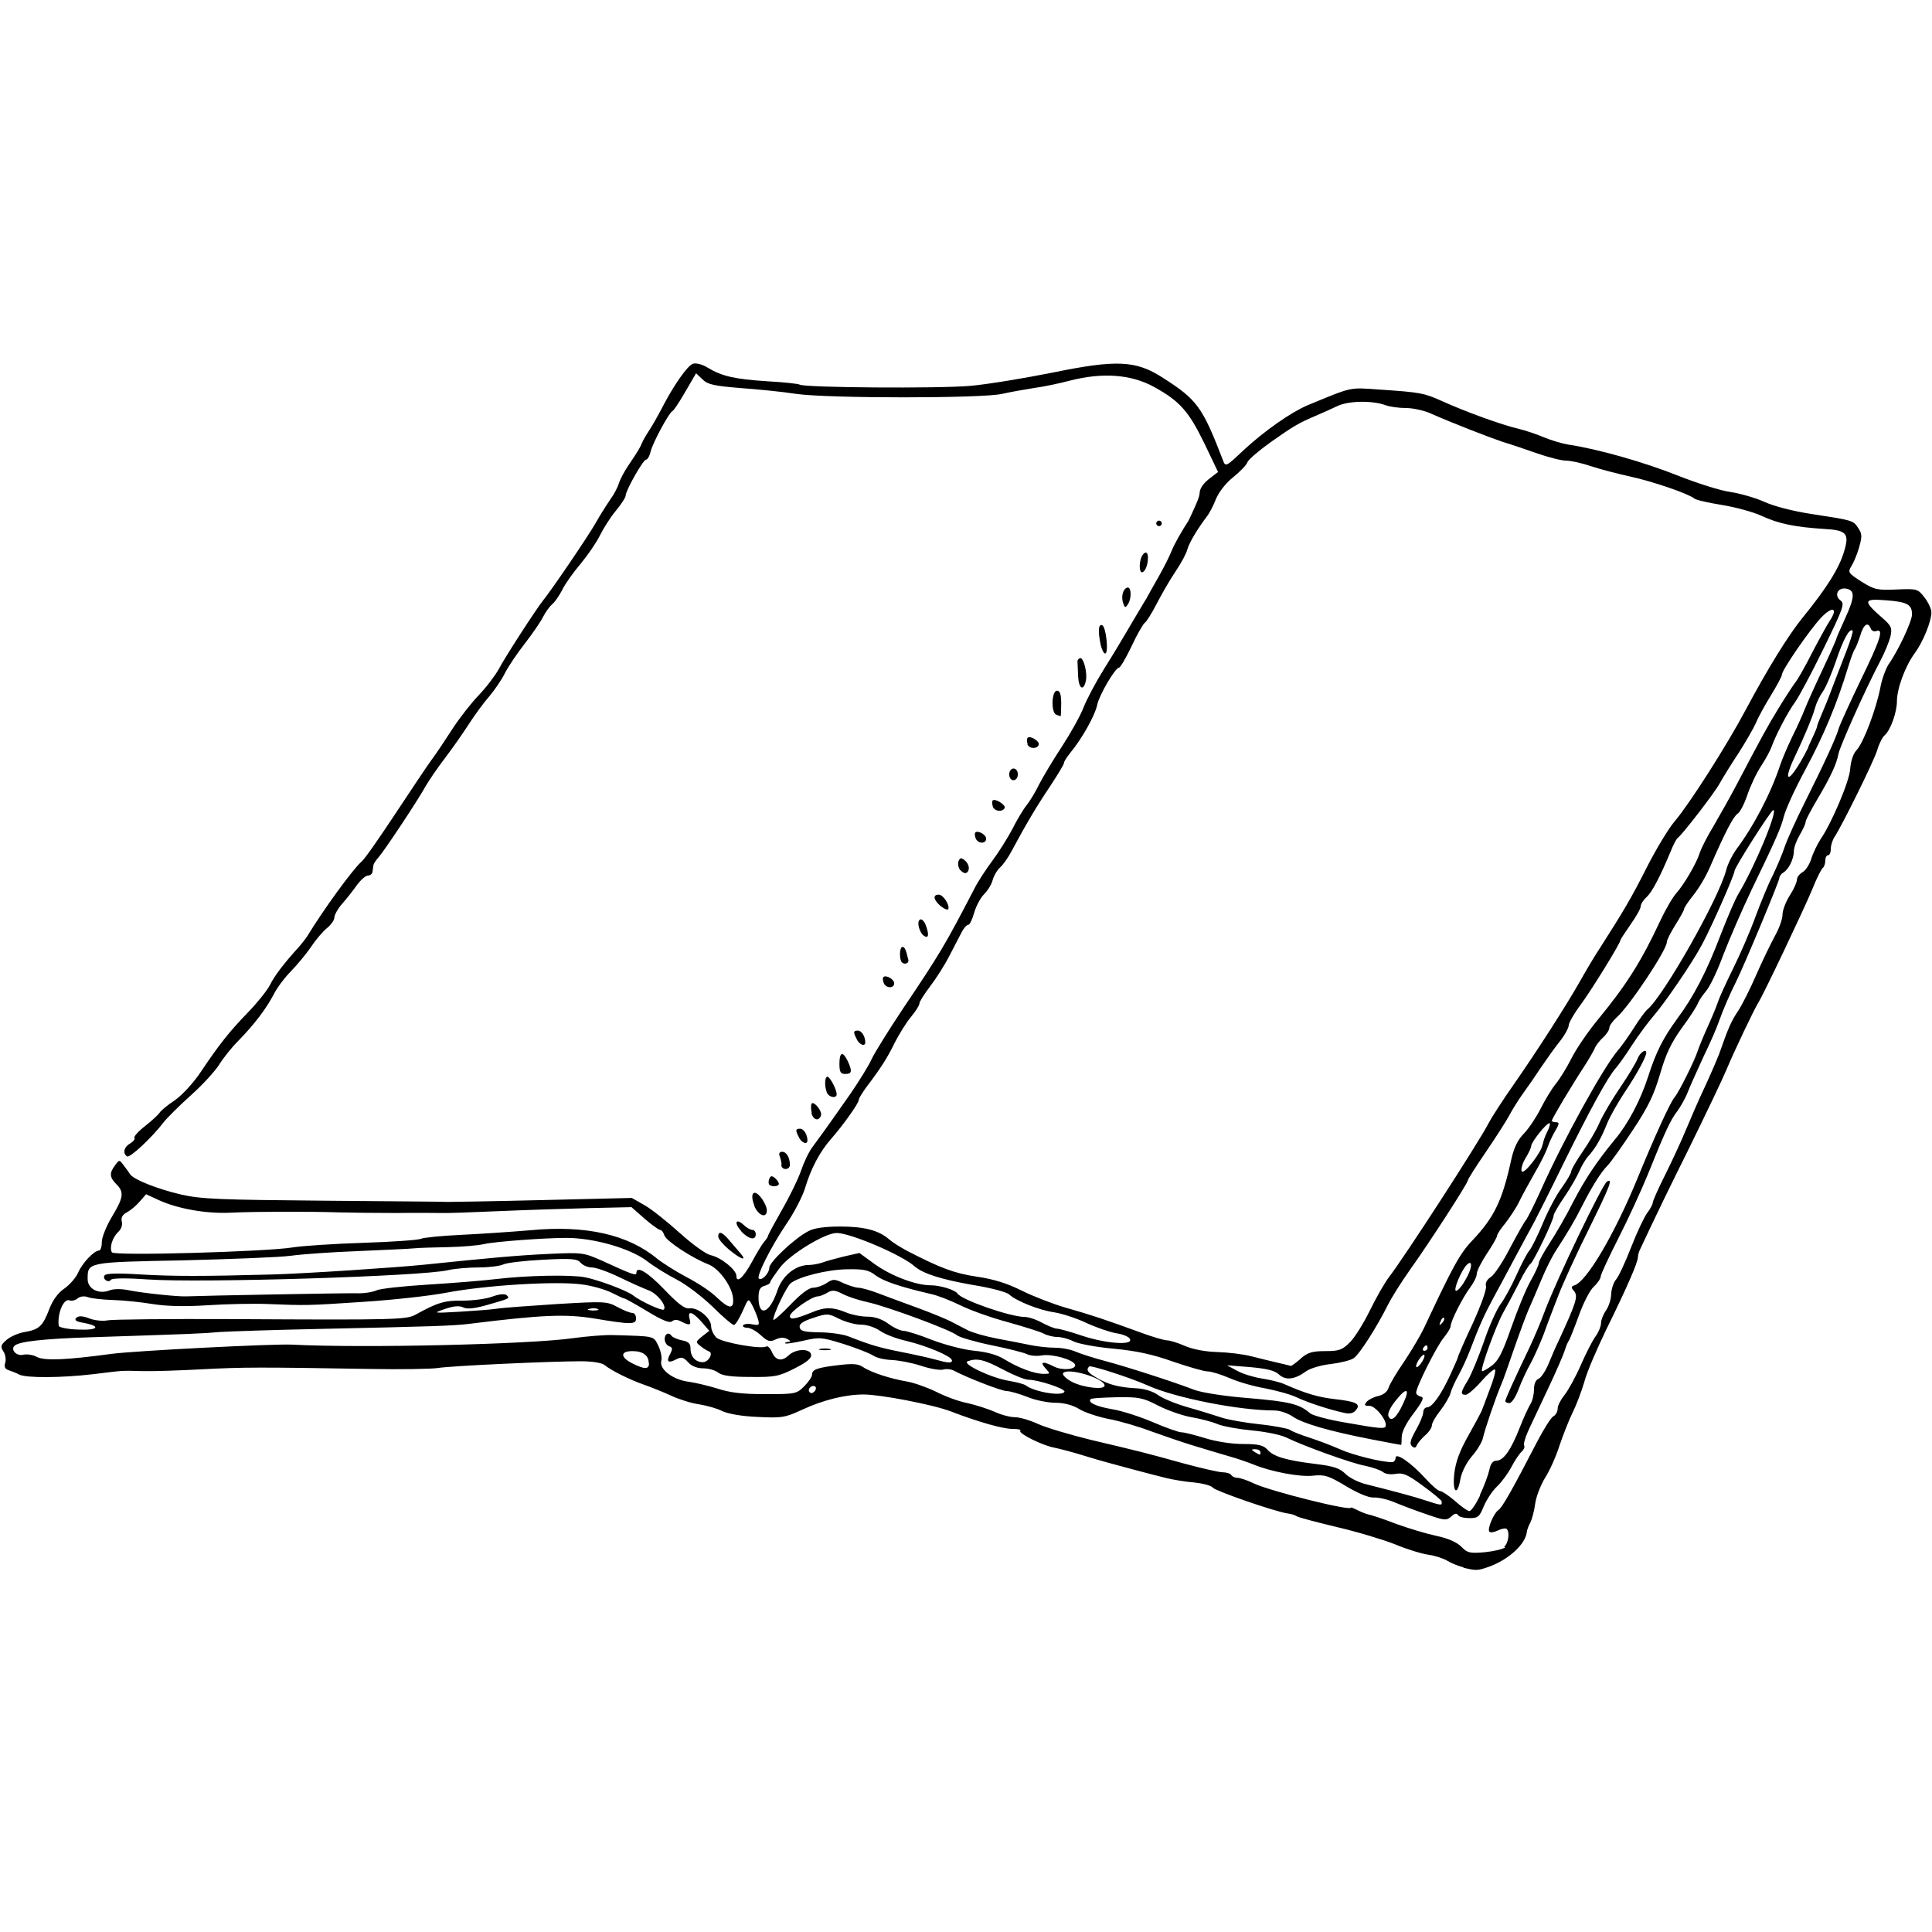<svg xmlns="http://www.w3.org/2000/svg" width="64" height="64" viewBox="0 0 628.1 392.8"><path d="m475.8 391.9c-1.6-0.4-3.9-1.3-5.2-2.1-1.3-0.8-4.1-1.7-6.2-2-2.2-0.3-7.1-1.8-10.9-3.4-3.8-1.5-12.4-4.1-18.9-5.6-6.6-1.6-12.4-3.1-13-3.5-0.6-0.4-1.9-0.8-2.9-0.9-4.2-0.6-23.5-7.3-24.4-8.4-0.5-0.7-3.3-1.4-6.1-1.7-2.8-0.2-6.8-0.9-8.9-1.4-2.1-0.5-7.1-1.8-11.2-2.9-4.1-1.1-10.9-2.9-15-4.2-4.1-1.3-8.8-2.5-10.3-2.8-3.9-0.7-11.9-4.7-11.1-5.5 0.4-0.4-0.8-0.6-2.5-0.6-3.1 0-11-2.2-20.1-5.7-5.7-2.2-22.9-5.5-28.3-5.5-6 0-13.2 1.8-19.9 4.9-5.6 2.6-6.7 2.8-14.5 2.4-5.3-0.2-9.6-1-11.6-1.9-1.7-0.9-5.1-1.8-7.5-2.2-2.4-0.3-6.5-1.6-9.1-2.8-2.6-1.2-6.6-2.8-8.9-3.6-4.8-1.7-10.6-4.6-12.8-6.4-0.9-0.7-4-1.2-7.7-1.2-9.9 0-42.4 1.5-46.5 2.2-2.1 0.3-12 0.5-22 0.3-36-0.6-41-0.6-54.4 0.1-7.5 0.4-16.3 0.7-19.7 0.6-7.2-0.2-5.9-0.2-15.9 1-10.1 1.2-21.9 1.3-24.1 0.1-0.9-0.5-2.5-1.1-3.4-1.4-1.2-0.4-1.5-1.1-1.1-2.4 0.3-1 0.1-2.7-0.6-3.7-1-1.6-0.9-2.1 1.1-3.8 1.3-1.1 3.9-2.2 5.8-2.5 4.7-0.8 5.9-1.9 8-7.4 1.2-3.1 2.9-5.4 5-6.8 1.7-1.2 3.7-3.5 4.4-5.1 1.3-3.1 5.2-7.2 6.8-7.2 0.5 0 0.9-1.2 0.9-2.8 0-1.5 1.5-5.2 3.3-8.2 3.8-6.3 4-8 1.4-10.6-2.2-2.2-2.3-3.6-0.4-6.1 1.4-1.9 1.4-1.9 2.8 0 0.8 1 1.7 2.3 2.1 2.9 1.1 1.7 8.8 4.8 16.6 6.6 6.5 1.5 12.8 1.7 46.4 2 21.4 0.2 39.5 0.3 40.3 0.4 0.8 0 14.5-0.2 30.6-0.6l29.2-0.7 4.2 2.4c2.3 1.3 7.4 5.4 11.4 9 4.1 3.7 8.4 6.8 10 7.2 3.4 0.7 8.4 4.8 8.4 6.7 0 2.6 2.2 0.7 5-4.4 1.5-2.8 3.3-5.8 4-6.6 0.7-0.8 1.3-1.7 1.3-2 0-0.3 2-4 4.5-8.4 2.5-4.3 5.3-10.1 6.2-12.7 0.9-2.7 2.5-6.1 3.7-7.7 6.1-8.3 7.6-10.6 12.4-17.4 2.8-4.1 6-9.2 6.9-11.3 1-2.1 5.6-9.5 10.2-16.4 12-17.8 13.8-20.9 23.2-39 1.1-2.2 3.7-6.2 5.8-9 2.1-2.8 4.9-7.3 6.4-10.1 1.4-2.8 3.5-6.4 4.7-7.9 1.2-1.5 3.1-4.7 4.2-7 1.2-2.3 4.4-7.7 7.3-12.1 2.8-4.3 6-10 7-12.6 1-2.6 3.9-8.1 6.5-12.3 2.6-4.2 5.2-8.4 5.8-9.5 0.6-1 2.4-4 3.9-6.6 1.6-2.6 3.4-5.8 4.2-7 0.7-1.3 2.6-4.7 4.2-7.5 1.6-2.8 3.5-6.6 4.2-8.4 0.7-1.8 3.1-6.1 5.4-9.6C388.2 47.8 390 44 390 42.7c0-1.4 1.1-3.1 3-4.6l3-2.3-4.6-9.6C386.4 16 383.5 12.7 375.1 8.1 367.6 4 358.3 3.4 347.8 6.1 344.4 7 339.2 8.1 336.1 8.5 333 9 328.4 9.8 325.8 10.4 319.3 11.9 269.3 11.9 258.8 10.4 254.4 9.7 246.2 8.9 240.6 8.5 232.3 7.8 230.1 7.4 228.4 5.7l-2.1-2-3.5 6c-1.9 3.3-3.8 6.2-4.2 6.3-1.1 0.5-6.4 10.3-7.1 13.2-0.3 1.4-1 2.6-1.5 2.6-0.9 0-6.6 10-6.6 11.7 0 0.6-1.4 2.7-3.1 4.8-1.7 2-4 5.6-5.2 8-1.1 2.3-4 6.5-6.3 9.3-2.4 2.8-5.1 6.6-6 8.5-1 1.9-2.4 4-3.3 4.7-0.8 0.7-2.2 2.6-3 4.2-0.8 1.6-3.5 5.5-5.9 8.6-2.5 3.2-5.4 7.5-6.5 9.7-1.1 2.2-3.4 5.5-5 7.4-1.7 1.9-4.7 6-6.7 9.1-2 3.1-5.5 8.1-7.8 11.1-2.3 3-5.1 7.1-6.2 9-2.9 5.2-13.3 20.8-15.2 23-0.9 1-1.8 2.3-1.8 2.8-0.1 0.5-0.2 1.5-0.3 2.1-0.1 0.6-0.7 1.2-1.5 1.2-0.7 0-2.3 1.4-3.5 3-1.2 1.7-3.3 4.4-4.8 6.1-1.5 1.7-2.6 3.7-2.6 4.6 0 0.8-1.1 2.3-2.3 3.3-1.3 1-3.7 3.8-5.3 6.2-1.6 2.4-4.6 5.9-6.5 7.9-1.9 1.9-4.5 5.3-5.6 7.5-2.4 4.6-6.3 9.8-11.6 15.2-2.1 2.1-4.8 5.5-6.1 7.6-1.3 2.1-5.4 6.6-9.2 10-3.8 3.4-7.8 7.4-8.9 8.8-3.8 5-11 11.7-11.9 11.1-1.5-1-1-3.1 1-4.2 1-0.6 1.7-1.4 1.4-1.8-0.3-0.4 1.3-2.2 3.5-3.9 2.2-1.7 4.3-3.7 4.7-4.3 0.4-0.7 2.6-2.5 5-4.1 2.4-1.7 6-5.6 8.4-9.2 5.9-8.8 9.1-12.9 15.4-19.4 3-3.1 6.2-7.1 7.1-8.9 1.5-3 4.4-6.8 9.1-12 1.1-1.2 2.4-2.9 3-3.8 5.1-8.4 14.8-21.8 17.7-24.3 1-0.8 5.9-7.9 11-15.6 5.1-7.7 10.4-15.7 11.9-17.7 1.5-2 4.4-6.4 6.6-9.8 2.2-3.4 6.1-8.4 8.6-11 2.5-2.6 5.4-6.5 6.5-8.5 1.6-3.2 12.2-19.6 14.4-22.3 2.7-3.3 14.8-21.1 17.1-25.2 1.5-2.7 3.7-6.1 4.8-7.7 1.1-1.5 2.3-3.8 2.7-5.1 0.4-1.3 1.8-4 3.2-6 3.3-4.9 3.6-5.5 4.3-7.1 0.3-0.8 1.4-2.7 2.4-4.2 1-1.5 2.8-4.7 4-7 3.9-7.6 8.4-14 10.2-14.6 1-0.3 3.1 0.2 4.8 1.3 4.7 2.8 8.7 3.7 19.3 4.4 5.4 0.3 10.1 0.8 10.6 1.1 1.7 1 45.1 1.3 55.4 0.4 5.7-0.5 17.7-2.5 26.7-4.3 21-4.3 27.2-4 36 1.7 11.1 7.1 12.8 9.4 19.5 26.8 0.8 2.2 1 2.1 6.7-3.3 6.8-6.3 15.4-12.3 20.8-14.6 14.8-6.1 13.4-5.8 23.4-5.1 13.3 0.9 14.4 1.1 20.2 3.7 7.7 3.5 19.6 7.8 24.8 9 2.5 0.6 6.3 1.9 8.4 2.8 2.1 0.9 5.7 2 8 2.4 9.5 1.4 24.6 5.7 35.4 10 6.3 2.5 14.1 5 17.3 5.4 3.2 0.5 8.1 1.9 11 3.2 3 1.4 9.2 3 15 3.9 13.7 2.1 13.9 2.1 15.5 4.6 1.3 1.9 1.3 2.8 0.3 6.3-0.6 2.2-1.8 5-2.5 6.1-1.2 2-1.1 2.2 3.2 5 4.2 2.6 5.1 2.9 11.4 2.6 6.7-0.3 7-0.2 9.1 2.5 1.2 1.5 2.3 3.8 2.3 4.9 0 3-2.7 9.6-5.4 13.3-3.1 4.2-5.8 11.5-5.8 15.6 0 3.6-2.1 9.5-4 11.1-0.7 0.6-1.8 2.7-2.4 4.8-1.2 3.9-11.6 24.8-13.8 28.1-0.7 1-1.3 2.8-1.3 4 0 1.2-0.4 2.1-0.9 2.1-0.5 0-0.9 0.8-0.9 1.8 0 1-0.4 2-0.8 2.3-0.4 0.3-2 3.3-3.4 6.9-2.6 6.3-15.8 34.1-17.5 36.8-1.5 2.4-8 16.1-10.5 22.1-1.3 3.1-6.9 14.8-12.3 25.8-5.5 11-11 22.4-12.3 25.2-1.3 2.8-2.8 5.9-3.2 6.8-0.5 0.9-0.9 2.2-0.9 2.9 0 1.7-3.5 9.8-10.3 23.6-3 6.2-6.3 13.8-7.1 16.9-0.9 3.1-2.6 7.6-3.8 10-1.2 2.4-3.1 7.3-4.3 10.8-1.1 3.5-3.2 8.2-4.7 10.5-1.4 2.3-2.9 6.1-3.2 8.4-0.3 2.4-1.1 5.2-1.6 6.2-0.6 1-1 2.3-1.1 2.8-0.3 4.1-6 9.3-12.6 11.6-3.5 1.2-4 1.2-8.1 0.2zm13.2-6.7c1.4-1.1 1.9-4.8 0.8-5.8-0.3-0.3-1.6-0.1-2.8 0.5-1.2 0.6-2.5 0.8-2.8 0.4-0.8-0.8 1.5-6.1 2.9-7 1.2-0.7 4.6-6.7 12.4-21.8 2.3-4.4 4.7-8.3 5.5-8.7 0.8-0.4 1.4-1.6 1.4-2.5 0-1 1-2.9 2.2-4.4 1.2-1.5 3.6-5.8 5.3-9.7 1.7-3.9 3.9-8.2 4.9-9.5 1-1.4 1.7-3.3 1.7-4.2 0-1 0.7-2.8 1.6-4.1 0.9-1.3 1.7-3.7 1.7-5.4 0.1-1.7 0.8-3.8 1.6-4.7 0.8-0.9 3-5.6 4.9-10.5 1.9-4.9 4.3-9.9 5.2-11.1 1-1.3 1.8-2.8 1.8-3.3 0-0.6 1.8-4.6 4-9 2.2-4.4 5.2-10.9 6.7-14.5 1.5-3.6 4.2-9.9 6.2-14.1 1.9-4.1 4-9 4.7-10.8 2.9-8.3 3.9-10.6 6.1-13.9 1.3-1.9 4-7.3 6-11.9 2-4.6 4.8-10.3 6.1-12.7 1.3-2.3 2.4-5.4 2.4-6.8 0-1.4 1.1-4.3 2.4-6.3 1.3-2 2.3-4.3 2.3-5.1 0-0.8 0.8-1.8 1.8-2.4 1-0.5 2.3-2.5 2.9-4.5 0.6-1.9 2-4.7 2.9-6.1 3.6-5.2 9.5-19 9.7-23 0.2-2.5 1-5 2.1-6.1 2.3-2.5 6.4-13.5 7.7-20.3 0.5-2.8 1.8-6.2 2.7-7.6 3-4.2 7.6-13.9 7.6-16.2 0-3.2-1.5-4.1-8.6-4.6-7.2-0.6-7.4 0.2-1.2 5.6 3.1 2.7 3.4 3.4 2.8 6.1-0.4 1.7-1.9 5.4-3.4 8.2-4.8 9.1-13 27.5-13.5 30-0.6 3.3-2.6 7.6-7 15-2 3.4-3.7 6.6-3.7 7.2 0 0.6-0.9 2.5-1.9 4.2-1 1.7-1.9 4-1.9 5.2 0 2.6-1.7 6-3.4 7-0.7 0.4-1.3 1.2-1.3 1.7 0 1.1-11.5 28.6-14 33.6-2.1 4.2-4.2 9-5.7 13.2-0.6 1.8-2.8 6.9-4.9 11.2-2 4.4-4.4 9.6-5.2 11.7-0.8 2.1-2.4 4.8-3.4 6.2-2.1 2.6-4.1 6.9-9.6 20.6-2 4.9-6.2 14.1-9.4 20.4-3.2 6.3-5.9 12.1-5.9 12.7 0 0.7-1 2.2-2.3 3.4-1.3 1.2-3.4 5.4-4.8 9.3-1.4 3.9-2.9 7.6-3.2 8.1-0.4 0.5-1 2-1.4 3.3-0.4 1.3-2.6 6.4-4.9 11.3-2.3 4.9-5.2 11.1-6.5 13.8-1.3 2.7-2.1 5.3-1.8 5.8 0.3 0.5-0.1 1.3-0.8 2-0.7 0.6-2.2 2.8-3.3 4.9-1.1 2.1-3.2 5-4.7 6.4-1.5 1.4-3.4 4.3-4.3 6.4-1.4 3.5-1.9 3.9-4.7 3.9-1.7 0-3.4-0.4-3.7-1-0.4-0.7-1.2-0.5-2.2 0.5-1.5 1.3-2.2 1.3-7.6-0.6-3.3-1.1-8.1-2.9-10.5-3.9-2.5-1.1-5.7-1.8-7.1-1.7-1.6 0.1-5-1.3-9-3.7-5.7-3.4-6.9-3.8-10.7-3.4-4.3 0.5-13.7-1.3-19.3-3.6-1.5-0.6-5.1-1.9-8-2.7-2.8-0.8-8.1-2.4-11.7-3.5-3.6-1.1-9.7-3.2-13.6-4.6-3.9-1.5-10-3.3-13.7-4-3.6-0.7-8.1-2.2-9.8-3.3-2-1.2-4.8-2-7.6-2-2.4 0-6.6-0.8-9.2-1.9-2.6-1-5.6-1.9-6.7-1.9-1.7 0-13-4.4-17.1-6.6-0.9-0.5-2.5-0.7-3.5-0.4-1 0.3-4.2-0.2-7.2-1.2-3-1-7.3-1.8-9.6-1.9-2.3-0.1-5-0.7-6.1-1.5-1.1-0.7-5.4-2.4-9.5-3.7-7.1-2.2-7.8-2.3-13-1.1-3.1 0.7-5.7 1.1-6 0.9-0.2-0.2 0.2-0.4 0.9-0.5 1 0 0.9-0.3-0.2-0.9-1.1-0.6-2.3-0.6-3.8 0.1-1.9 0.9-2.6 0.7-4.9-1.4-1.4-1.3-3.4-2.4-4.4-2.4-1 0-1.6-0.4-1.3-0.8 0.3-0.4 1.6-0.6 3-0.3 2.2 0.4 2.4 0.3 1.8-1.8-0.4-1.2-1.2-3.3-1.9-4.5-1.2-2.3-1.2-2.2-3.1 2.1-1.1 2.4-2.3 4.4-2.8 4.4-0.5 0-3.6-2.6-6.9-5.9-3.3-3.2-8.5-7.2-11.6-8.8-3.1-1.6-7.5-4.3-9.8-6.1-5.4-4.1-17.2-7.5-26.2-7.5-7.1 0-23.2 1.2-26.7 2-2.1 0.5-7.3 0.9-11.7 1-4.4 0.1-9.4 0.2-11.2 0.4-1.8 0.2-10 0.5-18.3 0.9-8.2 0.3-18 1-21.6 1.5-3.6 0.5-19.4 1.1-35.2 1.5-31.2 0.6-30.9 0.6-30.9 6.1 0 3.2 3.6 5 7 3.7 1.5-0.6 4-0.6 6.8 0 3.9 0.8 16 2.1 18.5 1.9 4.1-0.2 51.6-1.1 55.1-1 2.5 0.1 5.3-0.4 6.4-0.9 1.1-0.6 8.6-1.4 16.6-1.9 8.1-0.5 18.1-1.3 22.2-1.8 10-1.2 24.4-1.5 29.1-0.6 4.5 0.9 13.5 4.3 15.5 5.8 2.5 2 9.5 5.2 10.1 4.7 1.1-1.1-2-5.1-4.8-6.2-1.6-0.6-5.9-2.5-9.6-4.3-3.7-1.8-7.7-3.2-9-3.2-1.3 0-2.9-0.7-3.6-1.5-1.1-1.3-2.8-1.5-12.3-1-6 0.3-11.8 1-12.8 1.5-1 0.5-4.6 1-8 1-3.4 0-8 0.4-10.1 0.9-8.6 2-80.3 4.2-97.7 3-6.9-0.5-11.5-0.4-11.8 0.1-0.8 1.2-2.9-0.2-2.1-1.4 0.4-0.7 4.3-0.8 12-0.3 10.3 0.6 20.2 0.6 42.3 0 10.8-0.3 39.8-2.2 49.7-3.2 21.3-2.2 29.9-3 40.4-3.5 11-0.5 11.4-0.4 17.3 2.2 9.8 4.5 11.2 5 11.2 4 0-2.5 3.6-0.3 9.1 5.4 4.5 4.7 6.6 6.3 8.1 6.1 2.8-0.4 7.1 3.2 7.1 5.8 0 1.2 0.8 2.8 1.7 3.7 1.7 1.6 14.6 3.9 16.2 2.9 0.5-0.3 1.3 0.5 1.9 1.9 1.2 2.7 3.2 3.1 5.5 0.9 2.3-2.1 6.8-2.2 7.2-0.2 0.2 1.2-1.2 2.4-5.3 4.5-5.1 2.6-6.5 2.9-14.4 2.8-6.2 0-9.2-0.4-10.5-1.4-1-0.8-3.2-1.4-4.9-1.4-1.9 0-3.8-0.7-4.9-2-1.5-1.6-2.1-1.8-3.9-0.9-2.6 1.4-3.3 0.7-1.9-1.8 0.8-1.6 0.8-2.1-0.4-2.5-0.8-0.3-1.4-1.4-1.4-2.3 0-1.8 1.4-2.4 2.3-1 0.3 0.4 1.8 1.1 3.3 1.4 2.2 0.4 2.8 1.1 2.8 2.7 0 2.6 1.6 4.4 4 4.4 1.9 0 3.5-3 2-3.5-0.5-0.2-1.8-0.9-2.7-1.7-1.7-1.3-1.7-1.4 0.5-3.2l2.3-1.8-1.9-2.2c-3.4-4-5.3-4.7-4.5-1.7 0.6 2.1 0 2.3-2.7 0.9-1.3-0.7-2.2-0.7-3-0.1-0.8 0.7-3.2-0.3-8-3.2-3.8-2.3-7.2-4.2-7.5-4.2-0.3 0-2.2-0.9-4.2-1.9-2-1-6.4-2.3-9.8-2.7-8.6-1.1-31.2 0.3-43.8 2.7-5.7 1.1-17.9 2.4-27.2 3-18.1 1.2-18.2 1.2-30.9 0.7-4.6-0.2-13.5 0-19.7 0.4-7.6 0.5-13.4 0.3-17.8-0.4-3.6-0.6-9.3-1.2-12.7-1.3-3.4-0.1-7.1-0.5-8.2-0.9-1.3-0.5-2.7-0.3-3.5 0.4-0.7 0.6-1.9 0.9-2.6 0.6-1.9-0.7-4 4.2-3.5 8.3 0.1 0.5 2.9 1.1 6.3 1.2 6.6 0.3 7.6-1.1 1.7-2.2-2.4-0.4-3-0.9-2.3-1.6 0.7-0.7 2-0.7 4.3 0.2 1.8 0.7 4.5 0.9 5.9 0.6 1.4-0.3 19.7-0.5 40.5-0.4 53.6 0.3 56.7 0.2 59.7-1.5 6.9-3.8 9.3-4.6 15-4.5 3.3 0 7.7-0.5 9.8-1.3 2.5-0.9 4.2-1 4.8-0.4 1 1 1 1-7.1 3.3-3.7 1-5.9 1.2-7.1 0.6-1.2-0.6-3-0.5-5.9 0.5-4.1 1.4-4 1.4 4.8 0.9 4.9-0.3 10.4-0.7 12.2-1 1.8-0.3 10.5-0.9 19.4-1.5 15.4-0.9 16.2-0.9 19.7 1 2 1.1 4.1 1.9 4.8 1.9 0.7 0 1.2 0.8 1.2 1.8 0 2-1.7 2-13.6 0-9.3-1.5-16.9-1.2-40.3 1.7-5.4 0.7-12.5 0.9-49.2 1.7-14.7 0.3-29.2 0.8-32.3 1-5.6 0.5-8.1 0.6-41.7 1.7-15.8 0.5-23.7 1.4-25 2.8-1.3 1.3 0.7 3.4 2.8 2.9 1.2-0.3 3.2 0 4.5 0.7 2.5 1.3 9.5 1 24.3-1 7.6-1 52.4-3.3 58.6-3 23.4 1.2 77.6-0.1 91.4-2.1 4.4-0.6 10.3-1.1 13.1-1 13.6 0.4 13 0.2 14.6 3.4 0.8 1.6 1.3 3.9 1 5-0.7 2.8 3.9 6.2 9.1 6.8 2.1 0.3 6.3 1.3 9.2 2.2 3.9 1.3 8.1 1.8 15.5 1.8 9.9 0 10.2-0.1 12.7-2.6 1.4-1.4 2.5-3.1 2.5-3.7 0-1.7 1.6-2.3 8.3-3.1 4.9-0.6 6.7-0.5 8.3 0.6 2.7 1.8 9 3.8 14.3 4.7 2.3 0.4 6.5 1.9 9.4 3.3 2.9 1.5 7.5 3.2 10.2 3.7 2.7 0.6 6.7 1.9 8.8 2.8 2.1 1 5.1 1.8 6.7 1.8 1.5 0 4.9 1 7.5 2.2 2.6 1.2 10.4 3.5 17.3 5.2 15.7 3.7 17.7 4.2 30.3 7.7 5.6 1.5 11.2 2.8 12.4 2.8 1.2 0 2.5 0.4 2.8 0.9 0.3 0.5 1.2 0.9 2 0.9 0.8 0 3.3 0.8 5.5 1.9 5.8 2.6 31.4 9 31.4 7.8 0-0.2 0.9 0.2 2.1 0.8 1.2 0.6 2.7 1.2 3.5 1.4 0.8 0.1 4.8 1.4 8.9 3 4.1 1.5 10.1 3.3 13.4 4 3.8 0.8 6.6 2.1 8 3.5 1.9 2 2.7 2.2 7.5 1.8 3-0.3 6-1 6.8-1.6zM266.5 320.9c0.9-0.2 2.4-0.2 3.3 0 0.9 0.2 0.2 0.4-1.6 0.4-1.8 0-2.5-0.2-1.6-0.4zm214.7 47.3c1.3-2.7 2.6-6.3 3-8 0.4-2.1 1.2-3 2.4-3 2.2 0 4.7-3.6 7.5-10.8 1.2-3.1 2.8-6.5 3.4-7.5 0.7-1 1.2-3.2 1.2-4.8 0-1.8 0.6-3.2 1.5-3.5 0.8-0.3 2.3-2.6 3.3-5 1-2.5 2.4-5.7 3.2-7.3 5.7-12.4 6.4-14.5 5.1-16.1-1.1-1.3-1.1-1.6 0.1-2 4-1.3 13-16.7 20.3-34.4 5.6-13.7 10.8-25.1 12.2-26.7 1.5-1.8 6.5-11.9 7.5-15 0.4-1.3 1.9-4.9 3.3-8 1.4-3.1 2.9-6.7 3.3-8 0.4-1.3 2.6-6.1 4.9-10.8 2.3-4.6 5.6-12.2 7.3-16.9 1.7-4.6 4.2-10.7 5.6-13.4 1.3-2.7 3.1-6.9 3.9-9.3 0.8-2.4 3.7-8.8 6.4-14.2 6.2-12.4 10.4-21.4 11.2-24.4 0.4-1.3 3.6-8.3 7.1-15.6 6.5-13.3 7.6-16.9 5.1-16-0.7 0.3-1.6-0.1-1.8-0.8-0.9-2.3-2.3-1.5-3.4 2.2-0.6 1.9-1.4 3.9-1.8 4.5-0.4 0.5-1.3 3-2.1 5.6-3.7 12.2-8 22.5-14.1 33.8-3.3 6.1-6.3 12.7-6.9 15.1-0.8 3.3-2.6 7.5-10.3 23.4-3.2 6.7-7.4 16.4-9.4 21.6-1.9 5.2-4.4 10.4-5.6 11.7-1.1 1.3-2.3 3.1-2.6 3.9-0.3 0.9-2.6 4.5-5.2 8-3.5 4.9-5.2 8.4-7.1 15-2 6.8-3.8 10.6-8.9 18.3-3.5 5.3-7.2 10.5-8.2 11.5-2.1 2.1-5 6.7-8.3 13.2-2.4 4.8-4.7 8.6-8.5 14.5-1.2 1.8-3.3 6-4.7 9.4-1.4 3.4-3.3 7.8-4.2 9.8-0.9 2.1-3 7.8-4.7 12.7-1.7 4.9-3.5 10.2-4.2 11.7-1.9 4.5-5.4 14.8-5.9 17.3-0.3 1.3-1.9 4-3.6 5.9-1.8 2.1-3.3 5.2-3.7 7.3-1 5.9-2.7 4.5-2-1.7 0.4-3.7 1.8-7.5 4.6-12.4 2.2-3.9 4.1-7.5 4.3-8 0.2-0.5 1.4-3.6 2.6-6.9 1.3-3.3 2.1-6.2 1.7-6.5-0.3-0.3-2.3 1.4-4.4 3.8-2.1 2.4-4.4 4.4-5.1 4.4-1.8 0-1.7-0.8 0.7-4.7 1.1-1.8 3.4-7.4 5.2-12.5 1.7-5.1 4.2-10.6 5.4-12.2 1.2-1.6 3.6-5.9 5.2-9.5 1.6-3.6 3.5-7.2 4.2-8 0.7-0.8 2.7-4.8 4.4-8.9 1.7-4.1 4.5-9.4 6.2-11.6 1.6-2.3 3-4.6 3-5.2 0-0.6 1.7-3.5 3.7-6.4 2-2.9 4.6-7.2 5.6-9.7 1.1-2.4 4.1-7.5 6.7-11.3 2.6-3.8 5.1-8 5.6-9.3 0.7-1.9 2.8-3.4 2.8-1.9 0 1.3-2.8 6.5-6.7 12.4-2.5 3.7-5.2 8.5-6.1 10.8-1.8 4.5-3.7 7.9-6.1 10.5-0.9 1-2.1 3.1-2.8 4.7-0.7 1.6-2.8 5.4-4.8 8.3-2 2.9-3.6 5.7-3.6 6.2 0 1.5-6.5 15-7.5 15.7-0.5 0.3-2.2 3-3.7 6.1-1.5 3-3.8 7.3-5.1 9.6-2.3 4-7.6 18.5-7 19.2 0.2 0.2 1.6-0.6 3.1-1.7 2.2-1.6 3.5-4.1 6.4-12.4 2-5.7 4.8-12.6 6.3-15.2 1.5-2.6 2.7-5.3 2.7-5.9 0-0.6 1.6-3.5 3.5-6.4 1.9-2.9 5.4-8.9 7.6-13.3 4-7.7 7.7-13.2 13.7-20.5 4.2-5 8.3-12.8 10.7-20.3 2.6-8.1 4.9-12.6 9.5-18.9 5.3-7.1 9.6-15.4 14-27 2.2-5.7 4.8-11.8 5.9-13.6 5.5-9.2 12.9-27.2 11.3-27.2-0.7 0-12.6 18.7-12.6 19.8 0 1.2-7.1 17.4-10.5 23.8-2.8 5.4-11.9 18.8-15.8 23.3-1.8 2.1-5 6.4-7 9.5-2 3.1-4.4 6.5-5.3 7.5-2.6 2.9-8.4 13.5-17.2 31.4-4.4 9-8.7 17.5-9.4 18.8-0.7 1.3-3.5 6.4-6.1 11.3-2.6 4.9-5.9 11-7.3 13.6-2.6 4.8-4.4 8.7-7.5 16.9-1 2.6-2.7 6.2-3.7 8-1 1.8-2.2 4.3-2.5 5.6-0.4 1.3-1.9 3.9-3.4 5.8-1.5 1.9-2.7 4-2.7 4.8 0 0.7-1 2.2-2.2 3.2-1.2 1.1-2.4 2.5-2.7 3.2-0.3 0.9-0.8 1-1.6 0.3-0.8-0.8-0.5-2 1.3-5.2 1.3-2.3 2.4-4.9 2.4-5.8 0-0.9 0.6-1.6 1.2-1.6 1.7 0 4.6-4.1 7.6-10.6 1.4-3 2.5-5.6 2.5-5.8 0-0.3 2.1-5.2 4.8-10.9 2.6-5.7 4.6-11.2 4.3-12.1-0.3-1 0.3-2.2 1.6-3 1.1-0.7 3.9-4.9 6.1-9.2 2.3-4.3 4.6-8.5 5.3-9.3 0.6-0.8 2.7-5 4.7-9.4 7.2-16.2 20.5-40.4 25.3-45.9 1.1-1.3 3.4-4.5 5.1-7.2 1.7-2.7 3.6-5.3 4.4-6 5.2-4.3 23.2-36 25.6-45.3 0.5-2 2-4.9 3.2-6.6 5.7-7.6 11.3-18.3 14.3-27.4 0.7-2.1 2.5-6.3 4-9.4 1.5-3 3.3-7 4-8.8 0.7-1.8 3.3-7.6 5.8-12.9 2.5-5.3 4.5-9.8 4.5-10.1 0-0.2 1.3-3.2 2.9-6.7 3.2-7 3.2-9.1 0.2-9.6-2.7-0.4-3.9 2.3-1.7 3.9 1.4 1 0.8 2.6-5.6 15.7-3.9 8-8.1 15.8-9.2 17.3-2.4 3.2-6.5 11.2-7.6 14.4-0.4 1.2-1.9 4-3.4 6.3-1.5 2.2-3.5 6.5-4.5 9.4-1 3-2.4 5.7-3.2 6.2-1.3 0.8-3.9 5.6-9.1 17.6-1.2 2.8-3.6 6.8-5.3 8.9-1.7 2.1-3 4.1-3 4.5 0 0.4-1.3 2.7-2.8 5.1-1.5 2.4-2.8 4.9-2.8 5.6 0 2.6-12.2 20.9-16.3 24.5-1.3 1.2-2.4 2.7-2.4 3.4 0 0.7-0.9 2.1-2 3.1-1.1 1-2.4 2.6-2.8 3.7-0.5 1-2 3.7-3.4 5.8-4.5 6.9-10.5 17-10.5 17.6 0 0.3 0.6 0.5 1.4 0.5 1.1 0 1.1 0.5-0.4 3-1 1.7-2 4-2.4 5.2-0.4 1.2-2.1 4.8-4 8-1.8 3.2-4.2 7.5-5.2 9.6-1 2.1-3.1 5.2-4.5 7-1.5 1.8-2.7 3.6-2.7 4.1 0 0.5-1.5 3.1-3.3 5.8-1.8 2.7-3.3 5.7-3.3 6.6 0 0.9-1 2.9-2.2 4.5-2.4 3.2-6.3 10.9-6.3 12.5 0 0.6-1 2.2-2.2 3.7-2.3 2.7-9 16.1-9 17.9 0 0.6 0.7 1.1 1.5 1.3 1.2 0.2 0.7 1.4-2.3 5.4-2.4 3.1-3.9 6.1-3.9 7.7 0 1.4-0.1 2.6-0.2 2.6-0.1 0-4.5-0.8-9.6-1.8-13.9-2.7-22.4-5.2-25.6-7.4-1.6-1.1-4.2-2-6-2-11.5 0-32.2-4.1-41.1-8.1-5.8-2.6-18.6-6.7-19.1-6.2-1.1 1.1-0.5 2 2.5 3.7 3.7 2.2 7.2 3.1 12.9 3.4 2.5 0.1 5.4 1 7 2.2 1.5 1.1 5.9 2.9 9.8 4 3.9 1.1 8.7 2.6 10.8 3.3 2.1 0.7 7.7 1.7 12.5 2.2 4.8 0.5 9.2 1.4 9.8 1.8 0.6 0.5 3.4 1.6 6.2 2.5 2.8 0.9 7.3 2.6 10 3.8 4.2 1.9 13.5 4.2 16.9 4.2 0.7 0 1.2-0.6 1.2-1.4 0-1.9 5.1 1.6 9.8 6.8 2 2.2 4.1 4 4.7 4 0.6 0 2.8 1.5 4.8 3.2 2 1.8 4.1 3.3 4.7 3.3 0.6 0 2.1-2.2 3.4-4.9zm8.2-30.4c0-0.6 2.7-6.6 8-17.7 1.2-2.6 3.4-7.6 4.7-11.2 4.1-10.9 18.8-41.4 20.3-42.4 2.1-1.3 1 1.5-5.8 15.3-4.1 8.2-8.5 17.9-9.9 21.5-1.4 3.6-3.6 9.3-4.8 12.7-1.3 3.4-3.3 7.8-4.4 9.8-1.2 2.1-2.9 5.8-3.8 8.2-0.9 2.4-2.2 4.5-3 4.5-0.7 0-1.3-0.3-1.3-0.6zm-20.7 32.7c0-0.4-2.8-2.7-6.1-5.1-5-3.7-6.5-4.3-8.8-3.9-1.7 0.3-3.4 0.1-4.2-0.6-0.8-0.6-3.3-1.5-5.7-2-4.5-0.8-20.2-6.5-25.7-9.2-1.8-0.9-6.8-1.9-11.1-2.3-4.3-0.4-9.3-1.3-11.1-2-1.8-0.8-5.7-1.8-8.6-2.3-2.9-0.5-7.8-2.2-10.9-3.8-5-2.6-6.4-2.8-13.5-2.7-4.4 0.1-8.1 0.3-8.4 0.6-1.1 1.1 1.8 2.4 7 3.3 3.1 0.5 9 2.4 13.2 4.2 4.2 1.8 8.4 3.3 9.3 3.3 1 0 4.4 0.9 7.7 1.9 3.5 1.1 8.6 1.9 12.3 1.9 5.1 0 6.7 0.4 8 1.9 2 2.2 5.9 3.4 15.7 4.6 5.8 0.7 7.8 1.4 9.6 3.2 1.3 1.3 4.3 2.8 6.8 3.4 9.9 2.5 15.9 4.1 19.4 5.3 4.6 1.5 5.2 1.6 5.1 0.7zM409.7 354.4c0-0.5-0.7-0.9-1.6-0.9-1.4 0-1.4 0.1-0.2 0.9 1.8 1.1 1.9 1.1 1.9 0zm40.7-8.3c0.9-1.5-3.1-6.7-5.2-6.7-1.6 0-1.8-0.2-0.9-1.3 0.6-0.7 2.3-1.6 3.8-1.9 1.7-0.4 2.9-1.4 3.3-2.6 0.3-1.1 2.6-5 5.1-8.6 2.4-3.6 5.3-8.5 6.4-10.8 9.4-20.1 11.7-24.3 15.7-28.5 7.2-7.6 9.8-13 12.7-26.3 0.9-4 2.1-6.5 4.2-8.6 1.6-1.7 4-5.3 5.4-8.1 1.4-2.8 3.6-6.4 4.9-8 1.3-1.6 3.6-5.3 5.1-8.3 1.5-3 5.3-8.6 8.6-12.6 9.3-11.3 14.1-18.9 20.3-32.2 1.7-3.6 4-7.6 5.2-8.9 2.5-2.8 6.6-9.8 7.6-13.1 0.4-1.3 2.4-5.3 4.6-8.9 2.1-3.6 5.4-9.5 7.3-13.1 8.2-15.6 10.1-19.1 13.9-25.3 2.2-3.6 4.6-7.2 5.2-8 0.7-0.8 3.2-5.1 5.5-9.7 2.4-4.6 5-9.3 5.8-10.5 2.8-4.2 0.8-4.8-2.9-0.9-3.8 4.1-12.7 17-12.7 18.5 0 0.5-1.6 3.5-3.5 6.6-1.9 3.1-4.2 7.2-4.9 9-0.8 1.8-3.4 6.3-5.7 9.9-2.4 3.6-5.1 8-6.1 9.8-1.6 3-12.1 16.6-13.7 17.8-0.4 0.3-1.4 2.2-2.2 4.2-3.4 8.2-6.1 13.4-7.9 15-1 0.9-1.9 2.3-1.9 3 0 0.7-1.5 3.4-3.3 5.9-1.8 2.6-3.3 4.9-3.3 5.1 0 1-9.5 16.4-13 21.1-2.1 2.8-3.8 5.8-3.8 6.6 0 0.8-1.3 3.2-2.9 5.2-1.6 2-4.3 5.8-6 8.3-1.7 2.6-4.4 6.5-6 8.7-1.6 2.2-3.6 5.5-4.5 7.2-0.9 1.7-4.3 7-7.5 11.7-3.2 4.7-5.9 8.9-5.9 9.3 0 0.9-12.4 20.1-18.9 29.2-2.7 3.8-5.9 8.9-7.1 11.3-3.6 7.2-9.2 16-11.1 17.3-1 0.7-4.3 1.5-7.4 1.9-3.1 0.3-6.7 1.4-8 2.3-3.8 2.8-6.7 3.1-8.9 1.1-1.4-1.3-3.9-1.9-9.4-2.4l-7.5-0.6 3.3 1.8c1.8 1 5.4 2.1 8 2.5 2.6 0.4 6 1.2 7.5 1.9 6.8 3 10.9 4.2 16.2 4.8 7.1 0.8 8.6 1.6 6.9 3.6-0.8 1-2 1.3-3.7 0.9-5.4-1.2-12-3.4-15.6-5.1-2.1-1-6.7-2.2-10.2-2.9-3.6-0.6-8.8-2.1-11.5-3.3-2.8-1.2-6-2.2-7.2-2.2-1.2 0-6.3-1.5-11.3-3.2-6.7-2.4-12-3.5-19.4-4.2-5.6-0.5-11.4-1.6-13-2.4-1.5-0.8-3.9-1.4-5.2-1.4-1.3 0-3.3-0.5-4.4-1.1-1.1-0.6-6.3-2.2-11.6-3.7-5.3-1.4-12.3-3.9-15.5-5.5-3.3-1.6-7.6-3.3-9.7-3.7-9.9-2.3-15.2-4.1-17.8-6-2.3-1.8-3.9-2.1-9.4-2-6.4 0.1-15.5 2.4-18.2 4.5-1.4 1.1-5.7 10.1-5.7 11.9 0 0.5 2.4-1.6 5.4-4.7 3.5-3.7 6.2-5.7 7.5-5.7 1.2 0 3.2-0.7 4.4-1.5 2.1-1.4 2.6-1.4 5.5 0 1.8 0.8 4 1.5 4.9 1.5 0.9 0 3.8 0.8 6.4 1.8 2.6 1 8.3 3.1 12.7 4.7 4.4 1.6 9.2 3.6 10.8 4.4 1.5 0.8 4.1 2.1 5.6 2.9 1.5 0.8 5.8 2 9.4 2.7 3.6 0.7 8.5 1.6 10.8 2.1 2.3 0.5 6 0.9 8.2 0.9 2.2 0 5.3 0.6 7 1.4 1.7 0.7 5.8 2 9.2 2.9 6.5 1.7 22.1 6.7 29.1 9.4 2.4 0.9 10 2.1 17.8 2.7 13 1.1 16.4 1.9 19.8 4.9 0.8 0.7 5.9 2.1 11.3 3 11.8 2.1 12.8 2.1 13.4 1.2zm5.7-7.3c2.4-5 1.3-5.7-2.2-1.3-1.9 2.3-2.9 4.4-2.5 5.3 0.8 2 2.7 0.4 4.7-4zM265.1 333.2c-0.9-0.9-2.7 0.6-2 1.6 0.4 0.6 0.9 0.6 1.6 0 0.6-0.6 0.7-1.3 0.4-1.6zm80.9 1.5c0-1-8.6-3.8-11.7-3.8-1.1 0-4.8-1.5-8.2-3.3-6.2-3.3-8.5-3.8-11.5-2.7-2.1 0.8 7.8 5.5 13.6 6.4 2.3 0.4 4.6 1 5.2 1.4 3 2.3 12.7 3.8 12.7 1.9zm13.1-1.9c0-2.4-12.2-6-13.5-4-0.3 0.5 1 1.8 2.9 2.8 3.7 1.9 10.6 2.7 10.6 1.2zm-19.2-5.6c-2-2.2-0.8-2.4 2.7-0.6 2.7 1.4 7.4 1 6.9-0.6-0.5-1.6-7.5-3.6-10.8-3-1.7 0.3-3.8 0.1-4.8-0.4-1-0.5-6.1-1.8-11.5-2.9-5.4-1.1-10.4-2.6-11.2-3.2-1.9-1.7-22.7-9.4-29.1-10.8-2.8-0.6-6.5-1.8-8.2-2.7-2.5-1.3-3.4-1.3-4.9-0.4-1 0.6-2.4 1.2-3.1 1.2-2 0-9.1 5-9.1 6.4 0 1.3 1.5 1.1 7.4-1.3 4.1-1.7 6.6-1.6 10.8 0.1 1.9 0.8 5 1.4 7 1.4 2.4 0 4.7 0.8 6.8 2.3 1.7 1.3 4 2.3 4.9 2.3 0.9 0 5.2 1.3 9.4 3 4.2 1.6 10.4 3.2 13.8 3.5 4 0.4 7.3 1.3 9.7 2.8 4.4 2.7 9.6 4.7 12.7 4.7 2.2 0 2.2 0 0.6-1.8zM210.9 325.5c0-2.5-1.9-3.9-5.3-3.9-4 0-4 2 0 4 4 2 5.4 2 5.4-0.1zm252.2-2.5c0-0.5-0.6-0.2-1.4 0.8-0.8 1-1.4 2.3-1.3 2.8 0 0.5 0.6 0.2 1.4-0.8 0.8-1 1.4-2.3 1.3-2.8zm-40.1 0.9c2.2-1.9 3.8-2.3 7.9-2.3 4.5 0 5.5-0.4 8-2.9 1.6-1.6 4.5-6.3 6.5-10.4 2-4.1 4.8-9 6.2-10.8 4.8-6.2 28.8-43.2 32.3-49.9 1.2-2.3 5-8.1 8.3-12.8 7.4-10.6 17.1-25.7 21.5-33.5 1.8-3.2 4.5-7.8 6.1-10.2 8.2-12.8 10.6-16.9 15.6-26.8 3-5.9 7.1-12.7 9.1-15 4.9-5.8 17-24.8 23.1-36.3 7.1-13.3 13.7-24 18.4-29.8 7.9-9.7 11.9-16.1 13.5-21.5 1.8-5.9 0.9-7-6.6-7.4-9.4-0.6-14.7-1.7-20.1-4.2-2.8-1.3-8.7-2.9-13.1-3.6-4.3-0.7-8.4-1.6-8.9-2.1-2-1.6-13.4-5.5-20.7-7.1-4.1-0.9-9.9-2.4-12.9-3.4-2.9-1-6.6-1.8-8.1-1.8-1.5 0-5.8-1.1-9.5-2.4-3.7-1.3-8.7-3-11.1-3.7C484.1 24.5 472.4 20 465.2 16.8 463 15.8 459.3 15 457.1 15c-2.3 0-5.2-0.4-6.6-0.9-4.3-1.6-12.1-1.5-15.8 0.3-1.9 0.9-5 2.3-6.9 3.1-5.6 2.4-7.2 3.3-14.7 8.6-3.9 2.8-7.3 5.7-7.6 6.6-0.3 0.9-2.4 3-4.6 4.8-2.4 1.9-4.7 4.9-5.6 7.1-0.8 2.1-2.1 4.6-2.9 5.6-3.1 4.1-5.8 8.6-6.4 10.8-0.3 1.3-2.1 4.6-4 7.4-1.9 2.8-4.6 7.6-6.1 10.5-1.5 2.9-3.2 5.6-3.7 5.9-0.5 0.3-2.5 3.7-4.3 7.6-1.8 3.8-3.7 7-4.1 7-1.2 0-6.4 8.8-7.1 12.1-0.7 3.5-5.1 11.2-8.6 15.4-1.2 1.5-2.2 3-2.2 3.5 0 0.5-2.1 3.9-4.6 7.7-4.3 6.4-7.8 12.3-12.4 20.9-1.1 2.1-2.8 4.5-3.8 5.4-1 0.9-2 2.7-2.4 4.1-0.3 1.3-1.6 3.4-2.8 4.6-1.2 1.2-2.6 3.9-3.2 6-0.6 2.1-1.4 3.9-1.9 3.9-0.5 0-1.4 1-2.1 2.3-0.7 1.3-2.5 4.8-4 7.7-1.5 3-4.4 7.5-6.3 10-1.9 2.5-3.5 5-3.5 5.6 0 0.6-1.2 2.5-2.7 4.3-1.5 1.8-3.8 5.5-5.2 8.2-2.5 5.2-4.8 8.7-9.2 14.5-1.4 1.9-2.6 3.8-2.6 4.3 0 1.1-4.9 8-9 12.7-3.7 4.2-6.6 9.7-8.5 16.1-0.8 2.6-3.5 7.9-6.2 11.8-5.1 7.6-9.6 16.7-8.8 17.5 0.9 0.9 3.4-1.7 3.4-3.5 0-1.8 8.1-9.5 12.7-11.9 1.9-1 5.2-1.5 10.4-1.5 7.7 0 12.5 1.2 15.9 4.2 1 0.9 3.6 2.5 5.6 3.6 11.2 5.8 15.6 7.4 22.9 8.5 5.5 0.8 9.9 2.2 14.5 4.5 3.6 1.8 10 4.3 14.1 5.5 8.5 2.4 13.8 4.2 24.2 8 4 1.5 8.1 2.7 9 2.7 0.9 0 3.5 0.8 5.8 1.8 2.5 1.1 6.6 1.9 10.5 2 3.5 0.1 8.6 0.7 11.2 1.4 2.7 0.7 6.5 1.6 8.6 2.1 2.1 0.5 3.9 0.9 4.1 1 0.2 0.1 1.6-0.9 3.1-2.2zM309.4 324.5c0-1.2-8.3-4.7-14.7-6.2-3.2-0.7-7.1-2.2-8.6-3.3-1.6-1.1-4.2-2-6.2-2-1.9 0-5.1-0.9-7.1-1.9-3.6-1.8-3.9-1.8-8.4-0.3-3.4 1.1-4.7 2-4.4 3.1 0.2 1.2 1.5 1.5 6.4 1.6 3.3 0 7.6 0.6 9.4 1.3 7.4 2.9 10.2 3.7 17.3 5.1 4.1 0.8 9 1.9 10.8 2.4 4.3 1.2 5.6 1.3 5.6 0.3zM464.1 320.6c0-0.5-0.2-0.9-0.4-0.9-0.2 0-0.7 0.4-1 0.9-0.3 0.5-0.1 0.9 0.4 0.9 0.5 0 1-0.4 1-0.9zm-96.8-3c-0.2-0.6-2.2-1.5-4.4-1.8-2.2-0.4-6.6-1.9-9.8-3.4-3.2-1.5-7.8-3-10.3-3.4-5-0.7-12.4-3.7-14.7-5.8-0.8-0.8-6.1-2.2-11.8-3.1-10.3-1.8-16.3-3.7-19-6.1-4.2-3.7-20.8-10.8-25.3-10.8-3.8 0-15.1 6.9-18.4 11.2-1.7 2.3-3.2 4.4-3.2 4.8 0 0.4-0.8 0.9-1.9 1.2-1.4 0.4-1.9 1.3-1.9 3.8 0 6.5 3.6 5.2 6.1-2.2 1.6-4.9 5.9-8.4 10.3-8.4 1.2 0 3.2-0.4 4.4-0.8 1.2-0.5 4.4-1.3 7.1-2l4.9-1.1 4.8 3.5c5.2 3.8 13.4 7 18.3 7 3.2 0 8 1.5 8.8 2.7 1.4 2.1 17.2 7.6 21.9 7.6 1.1 0 3.7 0.8 5.6 1.9 1.9 1 4.1 1.9 4.8 1.9 0.7 0 4.4 1 8.2 2.3 7.5 2.5 16.3 3.2 15.6 1.2zm102.2-6.8c-0.3-0.3-0.8 0.2-1.2 1.2-0.5 1.3-0.4 1.4 0.5 0.5 0.6-0.6 0.9-1.4 0.6-1.7zm-275.2-2.9c-0.6-0.3-1.9-0.3-2.8 0-0.9 0.2-0.4 0.4 1.2 0.5 1.5 0 2.3-0.2 1.7-0.4zm44-3.6c-0.4-3.9-4.6-9.6-8-10.9-5.4-2.1-13.7-7.6-14.3-9.4-0.3-1-0.9-1.8-1.4-1.8-0.4 0-2.7-1.6-5.1-3.7l-4.2-3.7-13.4 0.3c-7.4 0.2-20.8 0.6-29.8 1-9 0.4-17.5 0.7-18.7 0.6-1.3 0-7.8-0.1-14.5 0-6.7 0-15.1-0.1-18.7-0.2-9.3-0.3-26.9-0.3-35.2 0.1-8 0.4-17.3-1.3-23.4-4.1l-4.1-1.9-2.1 2.4c-1.1 1.3-3 2.9-4.2 3.5-1.4 0.8-1.9 1.7-1.6 3 0.3 1.1-0.2 2.5-1.2 3.4-1.9 1.8-2.9 5.2-2 6.6 0.7 1.2 50.1-0.2 58.7-1.6 3.1-0.5 13.4-1.2 22.9-1.5 9.5-0.3 17.9-0.9 18.8-1.3 0.8-0.4 6.8-1 13.2-1.3 6.4-0.3 16.6-1 22.5-1.5 18-1.7 31.7 1.4 41.2 9.3 1.9 1.5 6.2 4.2 9.6 6 3.5 1.8 7.9 4.7 9.8 6.6 4 3.8 5.6 3.9 5.2 0.1zm237.9-5.5c2.4-3.8 2.8-7.4 0.6-5.2-1.8 1.9-4.5 8.4-3.4 8.4 0.5 0 1.8-1.4 2.8-3.2zm25.4-44.4c0-0.7 0.6-2.5 1.4-4.1 0.8-1.5 1.1-2.8 0.7-2.8-1 0-5.9 6.2-5.9 7.4 0 0.5-0.8 2.3-1.8 3.9-1 1.6-1.6 3.6-1.3 4.3 0.6 1.5 6.8-6.6 6.8-8.8zm86.3-129.3c1.5-3.2 2.8-6.1 2.8-6.4 0-0.4 0.6-2 1.3-3.6 0.7-1.6 2.5-5.9 3.8-9.5 1.4-3.6 3.5-9.1 4.7-12.2 1.2-3.1 2-5.8 1.8-6-1-1-3.1 2.9-5.4 9.8-1.4 4.1-3.3 8.6-4.3 10-1 1.4-2.1 3.7-2.5 5.2-0.7 2.7-3.5 9.5-7 16.8-1 2.1-1.8 4.4-1.8 5.2 0 2.1 3.4-2.6 6.6-9.1zM237 288.6c-1.9-1.6-3.5-3.5-3.5-4.2 0-2 1.3-1.6 3.7 1.3 1.2 1.4 2.8 3.3 3.6 4.2 2.2 2.6 0.1 1.9-3.8-1.3zm4-6c-2.5-2.7-1.8-4.4 0.8-2 0.9 0.9 2.2 1.6 2.8 1.6 0.6 0 1.1 0.6 1.1 1.4 0 2.1-2.2 1.7-4.7-0.9zm4.3-8.2c-1.7-4.1-0.2-5.8 2.2-2.6 1 1.3 1.8 3.1 1.8 4 0 2.8-2.7 1.8-4.1-1.4zm4.8-6.9c-0.3-0.3-0.3-1.2 0-1.9 0.4-1 0.8-1.1 1.8-0.3 0.7 0.6 1.3 1.4 1.3 1.9 0 0.9-2.2 1.1-3.1 0.3zm4-6.4c0-0.7-0.3-2-0.6-2.8-0.4-0.9-0.1-1.5 0.8-1.5 1.4 0 2.5 1.9 2.5 4.3 0 0.7-0.6 1.3-1.4 1.3-0.8 0-1.4-0.6-1.4-1.3zm5.7-8.9c-1.3-2.4-1.2-2.9 0.3-2.9 1.2 0 2.4 1.9 2.4 3.8 0 1.5-1.8 0.9-2.8-1zm4.1-8c-0.3-1.3-0.3-2.8 0-3.1 0.8-0.8 3.5 2.6 3 3.9-0.7 2-2.5 1.5-3.1-0.8zm4.9-6.7c-0.8-2.1-0.7-5.1 0.2-5.1 0.8 0 3 4.1 3 5.7 0 1.5-2.6 1-3.2-0.6zm4.1-9.3c0-3.9 1.1-4.2 2.7-0.9 1.5 3.3 1.4 4.2-0.8 4.2-1.5 0-1.9-0.6-1.9-3.3zm5.7-7.9c-1.3-2.4-1.2-2.9 0.3-2.9 1.2 0 2.4 1.9 2.4 3.8 0 1.5-1.8 0.9-2.8-1zm8.7-18.4c-0.3-0.8-0.4-1.6-0.1-1.9 0.8-0.8 3.5 0.7 3.5 2 0 1.8-2.7 1.7-3.4-0.1zm5.9-6.7c-0.9-0.9-0.8-5 0.2-5 0.7 0 1.1 0.8 1.9 4.2 0.3 1.1-1.2 1.7-2.1 0.8zm7.2-8.6c-1.5-1-2.5-4.6-1.3-5.3 0.5-0.3 1.4 0.5 1.9 1.9 1.1 3 0.9 4.4-0.6 3.4zm5.5-9.6c-2.4-2-2.8-3.8-0.7-3.8 1.4 0 3.6 3.3 3.1 4.7-0.2 0.4-1.2 0-2.4-0.9zm6.3-11.7c-0.6-0.8-0.9-2.1-0.6-2.9 0.5-1.2 0.8-1.3 2-0.4 1.6 1.3 1.8 3.4 0.6 4.1-0.5 0.3-1.3-0.1-2-0.9zm5-10.4c-0.3-0.8-0.4-1.6-0.1-1.9 0.8-0.8 3.5 0.7 3.5 2 0 1.8-2.7 1.7-3.4-0.1zm5.6-10.3c-0.3-0.8-0.3-1.7-0.1-2 0.8-0.8 4.5 1.5 3.9 2.5-0.9 1.4-3.3 1-3.9-0.6zM328.1 134.1c0-1 0.6-1.9 1.4-1.9 0.8 0 1.4 0.8 1.4 1.9 0 1-0.6 1.9-1.4 1.9-0.8 0-1.4-0.8-1.4-1.9zm6-9.8c-0.3-0.8-0.3-1.8 0-2.1 0.8-0.8 3.9 1.1 3.6 2.2-0.3 1.5-3.1 1.5-3.7-0.1zm9.3-9.6c-1.8-0.7-1.5-7.8 0.2-7.8 1 0 1.4 1.1 1.4 4.2 0 2.3-0.1 4.2-0.2 4.1-0.1 0-0.8-0.3-1.4-0.5zm7.1-12.5c-0.1-2.1-0.2-4.2-0.2-4.7-0.1-0.5 0.3-1 0.8-1.2 1.2-0.3 2.5 4.9 1.9 7.5-0.8 3.4-2.3 2.4-2.5-1.6zm7.3-10.4c-0.9-4.4-0.7-6.6 0.5-6.2 1.3 0.4 2.2 9.2 1 9.2-0.5 0-1.1-1.3-1.5-2.9zm7.4-13.2c-0.8-2.1-0.2-4.7 1.2-5.2 1.4-0.5 1.6 3.3 0.3 5.4-0.8 1.2-1 1.2-1.5-0.2zm5.4-13.1c0.3-3.3 2.6-4.9 2.6-1.9 0 2.6-1 4.8-2 4.8-0.5 0-0.8-1.3-0.6-3zM375.9 52.5c0-0.5 0.4-0.9 0.9-0.9 0.5 0 0.9 0.4 0.9 0.9 0 0.5-0.4 0.9-0.9 0.9-0.5 0-0.9-0.4-0.9-0.9z"/></svg>